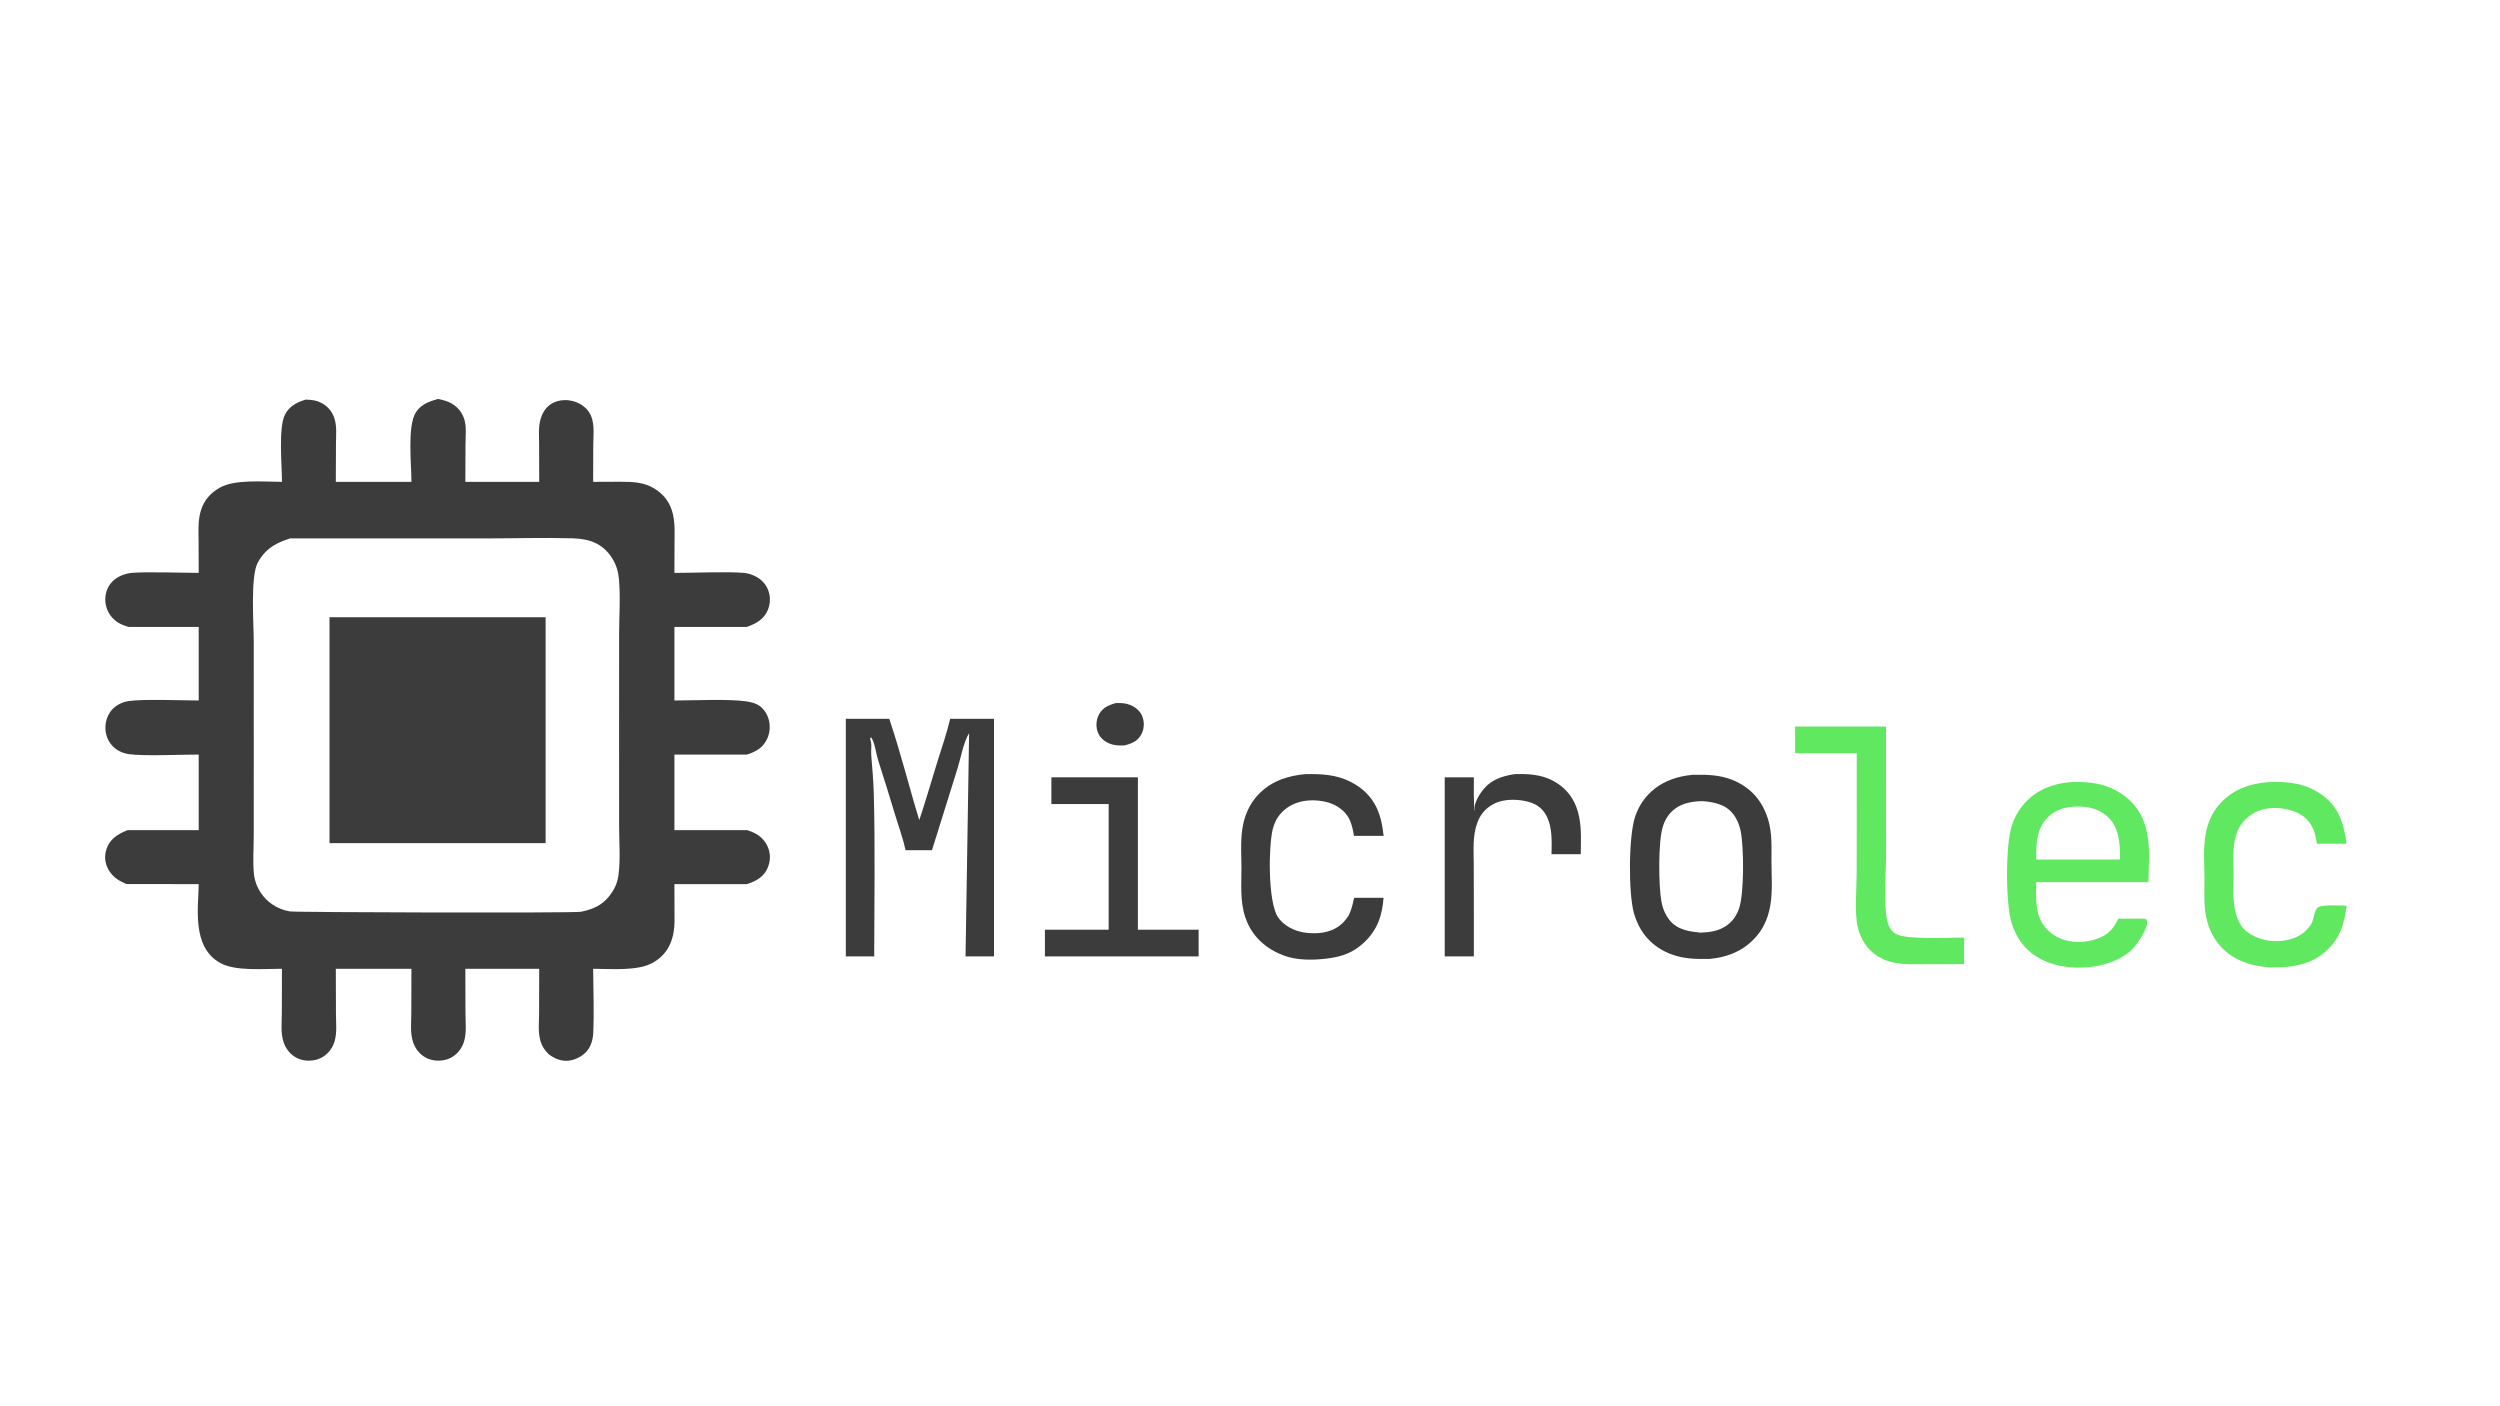 <?xml version="1.0" encoding="utf-8" ?>
<svg xmlns="http://www.w3.org/2000/svg" xmlns:xlink="http://www.w3.org/1999/xlink" width="3840" height="2160">
	<path fill="#3C3C3C" d="M1713.55 1079.95C1718.47 1079.89 1723.59 1079.75 1728.32 1080.63C1737.82 1082.39 1744.96 1087.04 1749.35 1091.93C1758.95 1102.65 1759.12 1119.45 1751.51 1130.61C1746.36 1138.16 1739.78 1141.89 1726.76 1145.06C1722.03 1145.17 1717.59 1145.19 1712.98 1144.47C1703.18 1142.96 1695.91 1138.32 1691.47 1133.38C1682.22 1123.1 1682.17 1106.83 1688.8 1096C1693.61 1088.13 1700.51 1083.69 1713.55 1079.95Z"/>
	<path fill="#3C3C3C" d="M2327.25 1188.96Q2331.72 1188.91 2336.19 1188.91C2356.93 1188.9 2373.75 1192.29 2388.33 1200.88C2433.86 1227.73 2428.25 1277.57 2428.05 1312.01L2383.07 1312.01C2383.49 1291.57 2386.43 1253.58 2361.19 1237.35C2352.87 1232 2339.37 1228.92 2326.93 1228.54C2313.87 1228.14 2302.59 1230.25 2293.21 1235.41C2280.05 1242.67 2273.35 1252.81 2269.52 1262.74C2261.48 1283.58 2263.7 1306.45 2263.7 1327.69L2263.84 1403.26L2263.84 1469.06L2219.08 1469.06L2219.08 1193.97L2263.84 1193.97Q2263.4 1219.51 2264.45 1245.04L2260.88 1244.23L2265.21 1244.54C2262.91 1234.54 2273.2 1217.74 2281.75 1208.89C2291.73 1198.56 2304.9 1192.52 2324.88 1189.33L2327.25 1188.96Z"/>
	<path fill="#3C3C3C" d="M1614.91 1193.97L1747.79 1193.97L1747.79 1428.03L1841.08 1428.03L1841.08 1469.06L1744.69 1469.06L1605 1469.06L1605 1428.03L1702.89 1428.03L1702.89 1235.02L1614.91 1235.02L1614.91 1193.97Z"/>
	<path fill="#60E861" d="M2757.28 1115.99L2896.91 1115.99L2896.97 1311.97C2896.95 1342.21 2892.96 1381.07 2897.96 1410.13C2899.33 1418.08 2901.95 1428.61 2912.14 1434.54C2927.77 1443.64 2994.91 1440.19 3016.91 1440.08L3016.91 1480.85L2944.57 1481.1C2920.58 1481.09 2903.44 1480.09 2885.93 1469.83C2866.44 1458.42 2858.07 1440.93 2853.89 1425.68C2848.03 1404.23 2851.89 1363.32 2851.89 1340.41L2851.98 1156.99L2757.28 1156.99L2757.28 1115.99Z"/>
	<path fill="#60E861" d="M3482.42 1201.54L3483.99 1201.44C3508.91 1200.04 3532.01 1202.42 3551.49 1211.89C3593.7 1232.41 3600.08 1266.86 3604.46 1296L3558.77 1296C3557.3 1286.64 3555.54 1276.92 3550.41 1267.94C3544.77 1258.07 3534.88 1249.08 3517.86 1244.39C3506.09 1241.15 3492.41 1239.86 3479.81 1242.38C3463.68 1245.62 3452.69 1254.07 3445.45 1262.41C3439.09 1269.74 3435.65 1277.9 3433.62 1285.95C3429.02 1304.25 3430.82 1323.57 3430.83 1342.02C3430.84 1360.46 3429.24 1379.64 3433.02 1397.98C3434.75 1406.34 3437.87 1415 3443.2 1422.89C3448.96 1431.39 3462.9 1439.98 3477.96 1443.47Q3479.08 1443.73 3480.23 1443.96Q3481.38 1444.18 3482.54 1444.38Q3483.71 1444.57 3484.89 1444.73Q3486.07 1444.89 3487.26 1445.02Q3488.46 1445.15 3489.66 1445.24Q3490.87 1445.33 3492.08 1445.39Q3493.29 1445.45 3494.5 1445.48Q3495.72 1445.5 3496.93 1445.5Q3498.15 1445.49 3499.36 1445.44Q3500.57 1445.4 3501.78 1445.32Q3502.99 1445.25 3504.19 1445.13Q3505.38 1445.02 3506.57 1444.88Q3507.76 1444.73 3508.93 1444.55Q3510.11 1444.38 3511.26 1444.16Q3512.42 1443.95 3513.55 1443.71Q3514.69 1443.47 3515.8 1443.19C3534.82 1438.45 3543.2 1429.2 3550.37 1418.92C3554.45 1410.93 3553.81 1400.91 3559.9 1393.73C3568.84 1389.11 3592.36 1390.96 3604.34 1391.09C3601.06 1416.72 3595.82 1442.13 3569.25 1463.85C3554.91 1475.57 3537.75 1482.68 3512.64 1485.1C3488.15 1487.46 3464.24 1485.07 3444.02 1476.66C3410.54 1462.74 3396.1 1436.91 3390.13 1414.76C3384.27 1393.04 3386.15 1370.76 3386.08 1348.86C3385.96 1307.61 3377.4 1256.58 3424.16 1221.49C3438.65 1210.62 3458.4 1203.5 3482.42 1201.54Z"/>
	<path fill="#3C3C3C" d="M2004.29 1189.12C2030.93 1188.45 2052.75 1190.09 2073.65 1200.47C2114.79 1220.9 2122.06 1254.99 2125.24 1283.89L2079.65 1283.89C2078.39 1276.1 2076.91 1268.2 2073.71 1260.58C2069.35 1250.23 2058.84 1238.64 2041.76 1233.12C2030.01 1229.32 2014.07 1228.16 2001.18 1230.66C1985.54 1233.69 1974.29 1241.53 1967.18 1249.62C1960.56 1257.17 1956.88 1265.53 1954.87 1273.84C1948.45 1300.42 1947.36 1383.88 1962.6 1408.21C1968.39 1417.44 1981.12 1427.34 1997.59 1431.23C2009.83 1434.11 2025.79 1434.35 2037.93 1431.15C2056.2 1426.34 2064.85 1416.31 2071.5 1406.26C2076.04 1397.35 2077.84 1388.23 2079.95 1379.07L2125.16 1379.07C2123.15 1403.6 2117.17 1428.22 2093.33 1449.35C2079.27 1461.81 2064.62 1469.08 2038.46 1472.3C2016.02 1475.07 1991.93 1475.12 1972.08 1467.75C1937.13 1454.77 1920.05 1431.03 1912.68 1408.74C1904.43 1383.78 1906.94 1358 1906.87 1332.72C1906.79 1307.18 1904.16 1280.76 1912.3 1255.53C1917.26 1240.15 1926.25 1224.5 1942.34 1211.6C1957.66 1199.32 1977.84 1191.68 2004.29 1189.12Z"/>
	<path fill="#60E861" d="M3178.46 1201.49C3180.73 1201.3 3181.1 1201.25 3183.74 1201.17C3209.19 1200.42 3231.56 1203.85 3250.14 1214.11C3311.55 1248.04 3300.21 1310.97 3300 1354.98L3127.68 1354.98C3127.3 1377.67 3124.42 1406.92 3144.17 1427.39C3151.83 1435.34 3163.57 1443.22 3179.63 1445.76C3192.53 1447.81 3206.7 1446.57 3218.32 1442.92C3240.34 1435.99 3247.57 1423.98 3253.58 1411.12L3289.22 1411.12C3292.65 1411.07 3293.35 1411.12 3296.66 1411.95C3296.9 1412.44 3297.16 1412.92 3297.37 1413.41C3301.46 1422.88 3283.29 1450.4 3273.83 1459.33C3260.68 1471.75 3238.47 1481.76 3213.24 1485.03C3190.31 1488.01 3166.07 1485.81 3146.49 1478.39C3111.6 1465.15 3097.3 1440.64 3090.08 1418.46C3080.39 1388.7 3080.33 1298.35 3090.05 1268.39C3095.18 1252.59 3104.47 1236.5 3120.93 1223.21C3134.86 1211.97 3154.09 1203.82 3178.46 1201.49ZM3191.91 1238.81C3176.78 1239 3165.25 1241.57 3154.91 1247.95C3126.79 1265.3 3127.21 1298.06 3127.68 1320.23L3194.06 1320.23L3256.4 1320.23C3256.04 1297.64 3257.47 1264.36 3227.25 1247.12C3217.19 1241.38 3206.03 1238.94 3191.91 1238.81Z"/>
	<path fill="#3C3C3C" d="M1299.17 1104.11L1365.87 1104.11C1383.37 1155.67 1396.13 1207.95 1411.99 1259.69C1421.85 1230.28 1430.37 1200.68 1439.45 1171.19C1446.31 1148.9 1454.24 1126.54 1459.46 1104.11L1526.79 1104.11L1526.79 1469.06L1483.07 1469.06L1488.55 1126.05C1479.77 1140.47 1475.77 1164.32 1470.85 1180.04L1431.52 1305.88L1390.92 1305.87C1387.33 1288.8 1381.03 1271.72 1375.86 1254.77Q1362.82 1211.29 1348.88 1167.89C1345.66 1157.99 1343.95 1141 1338 1132.29L1336.4 1134.84C1339.91 1143.28 1337.52 1151.36 1338.22 1159.85C1339.85 1179.64 1341.59 1199.32 1342.13 1219.19C1344.39 1302.44 1342.85 1385.8 1342.79 1469.06L1299.17 1469.06L1299.17 1104.11Z"/>
	<path fill="#3C3C3C" d="M2599.97 1190.08C2622.67 1189.65 2641.55 1190.26 2660.86 1197.92C2694.29 1211.19 2709.1 1236.61 2715.72 1258.26C2722.4 1280.12 2720.89 1302.36 2720.95 1324.45C2721.06 1365.65 2728.82 1416.57 2683.47 1451.91C2669.09 1463.11 2650.08 1470.73 2625.63 1472.94C2602.89 1473.41 2583.48 1472.5 2564.33 1464.68C2530.7 1450.94 2516.12 1425.01 2509.82 1402.97C2501.1 1372.45 2501.31 1283.6 2511.82 1253.53C2517.07 1238.51 2526.22 1223.14 2542.51 1210.71C2556.76 1199.83 2576.04 1192.23 2599.97 1190.08ZM2613.95 1230.5C2597.75 1231.15 2585.52 1233.66 2574.8 1240.84C2563.12 1248.65 2557.47 1259.34 2554.25 1269.24C2546.78 1292.16 2547.47 1361.02 2552.01 1385.11C2554.48 1398.26 2561.65 1417.63 2581.22 1426.01C2590.76 1430.1 2599.61 1431.22 2610.92 1432.4C2611.18 1432.43 2611.38 1432.54 2611.61 1432.61C2627.63 1432 2639.99 1429.68 2650.68 1422.59C2662.29 1414.88 2667.82 1405.19 2671.2 1395.44C2679.24 1372.19 2678.57 1301.24 2673.77 1277.02C2671.19 1264 2663.85 1244.73 2644.02 1236.6C2634.61 1232.74 2625.45 1231.24 2614.19 1230.56C2614.1 1230.55 2614.03 1230.52 2613.95 1230.5Z"/>
	<path fill="#3C3C3C" d="M828.209 740.125L828.067 681.71C828.052 669.354 826.717 656.47 830.184 644.224C832.473 636.136 836.843 626.771 846.504 620.494C851.956 616.952 859.251 614.646 867.678 614.557C876.593 614.464 884.72 616.955 890.883 620.435C899.844 625.494 905.405 632.517 908.106 639.42C913.546 653.318 911.316 668.913 911.249 683.074L911.085 740.125Q931.863 740.111 952.64 739.959C972.527 739.864 988.981 741.022 1003.52 749.452C1040.46 770.882 1036.09 807.664 1036.06 835.105L1035.92 879.963C1066.12 880.047 1113.36 877.787 1141.55 879.828C1152.47 880.618 1162.78 885.737 1168.7 890.707C1183.31 902.977 1185.44 922.545 1179.46 936.729C1174.49 948.54 1165.53 956.537 1147.27 962.962L1035.92 962.962L1035.92 1075.94C1066.15 1075.95 1119.59 1073.31 1146.66 1077.33C1157.93 1079.01 1165.26 1082.12 1170.92 1087.89C1184.31 1101.54 1185.19 1122.79 1177 1137.48C1171.44 1147.44 1163.42 1154.01 1147.13 1159.04L1035.92 1159.04L1035.92 1275.06L1147.62 1275.06C1156.21 1277.78 1163.65 1281.38 1168.79 1286.14C1183.82 1300.04 1185.9 1319.48 1178.21 1335C1173.02 1345.5 1164.17 1352.64 1147.35 1358.01L1035.92 1358.01L1036.08 1415.46C1035.84 1436.39 1030.27 1464.15 1001.53 1479.39C978.723 1491.48 940.128 1488.28 911.085 1488.05C911.238 1520.68 912.7 1553.5 911.251 1586.1C910.665 1599.27 906.634 1615.42 888.23 1624.65C882.194 1627.68 875.662 1629.81 867.273 1629.31C856.909 1628.69 849.161 1623.89 843.126 1619.61C836.238 1612.99 832.179 1606.38 830.089 1598.84C826.195 1584.79 827.983 1569.92 828.04 1555.72L828.209 1488.05L714.78 1488.05L714.963 1556.62C714.989 1570.78 716.952 1585.81 712.739 1599.8C710.344 1607.76 705.327 1616.34 696.095 1622.61C690.664 1626.3 683.557 1628.93 674.892 1629.18C666.398 1629.43 659.137 1627.55 653.265 1624.15C642.644 1618.01 637.13 1608.72 634.396 1600.42C629.718 1586.22 631.752 1570.7 631.764 1556.29L631.952 1488.05L515.826 1488.05L516.016 1557.09C516.029 1571.12 517.999 1586.19 513.74 1600.04C511.238 1608.17 505.938 1616.96 496.171 1623.22C490.587 1626.8 483.455 1629.13 474.853 1629.21C467.076 1629.28 460.454 1627.51 454.931 1624.49C444.056 1618.53 438.412 1609.06 435.614 1600.81C430.799 1586.62 432.865 1571.11 432.878 1556.71L433.068 1488.05C403.503 1488.06 361.862 1491.89 338.673 1479.35C293.564 1454.96 305.041 1391.49 305.22 1358.01L194.088 1357.92C187.891 1355.11 182.075 1352.31 177.549 1348.58C162.366 1336.09 158.504 1318.67 163.591 1303.96C168.017 1291.17 177.155 1282.45 196.004 1275.06L305.22 1275.06L305.22 1159.04C278.543 1158.92 220.547 1161.69 197.809 1158.35C192.354 1157.55 187.329 1155.83 183.249 1153.67C167.765 1145.46 162.394 1131.18 161.914 1119.56C161.394 1107.01 166.22 1090.79 182.761 1081.75C186.862 1079.52 191.842 1077.71 197.383 1076.85C219.375 1073.46 278.954 1075.88 305.22 1075.94L305.22 962.962L197.333 962.962C191.961 961.244 186.832 959.495 182.545 956.951C166.999 947.728 161.501 932.674 161.715 920.269C161.921 908.336 166.887 894.125 182.921 885.685C187.772 883.131 194.325 880.901 200.859 880.104C219.17 877.871 281.933 879.916 305.22 879.963L305.032 832.601C304.965 805.682 300.505 769.893 337.647 749.044C360.866 736.009 402.847 739.942 433.068 740.125C433.164 715.335 427.465 657.579 437.517 637.344C442.962 626.385 451.694 619.254 469.425 613.798C479.939 613.964 487.168 615.333 494.849 619.554C505.28 625.288 510.666 633.92 513.373 641.797C517.808 654.706 516.068 668.638 516.048 681.748L515.826 740.124L631.952 740.125C632.111 714.53 625.207 654.04 638.883 633.215C645.822 622.648 655.6 617.48 673.012 612.76C680.596 614.476 687.468 616.175 693.267 619.517C703.632 625.49 709.34 633.525 712.335 641.577C717.128 654.467 715.066 668.731 715.013 681.854L714.78 740.125L828.209 740.125ZM445.936 826.935C417.881 835.391 405.07 847.416 395.968 864.079C384.368 885.315 389.752 957.573 389.743 985.704L389.772 1172.55L389.729 1284.18C389.723 1303.44 388.095 1323.24 390.039 1342.46C391.337 1355.3 397.204 1369.49 408.261 1380.83C416.277 1389.05 428.713 1397.08 445.176 1399.93C453.716 1401.42 874.537 1402.65 892.154 1400.5C912.806 1396.4 925 1389.29 934.372 1378.16C943.59 1367.22 948.414 1356.28 949.981 1344.26C953.186 1319.67 950.959 1294.37 950.959 1269.67L950.901 1130.58L950.957 973.16C951.032 945.081 953.19 916.418 950.603 888.399C949.6 877.532 946.265 866.67 939.608 856.428C932.896 846.103 921.51 834.419 902.837 829.818C895.228 827.944 886.77 827.079 878.507 826.832C835.108 825.536 790.312 827.027 746.753 826.989L445.936 826.935Z"/>
	<path fill="#3C3C3C" d="M506.126 948.08L838.048 948.08L838.048 1295.05L506.126 1295.05L506.126 948.08Z"/>
</svg>
